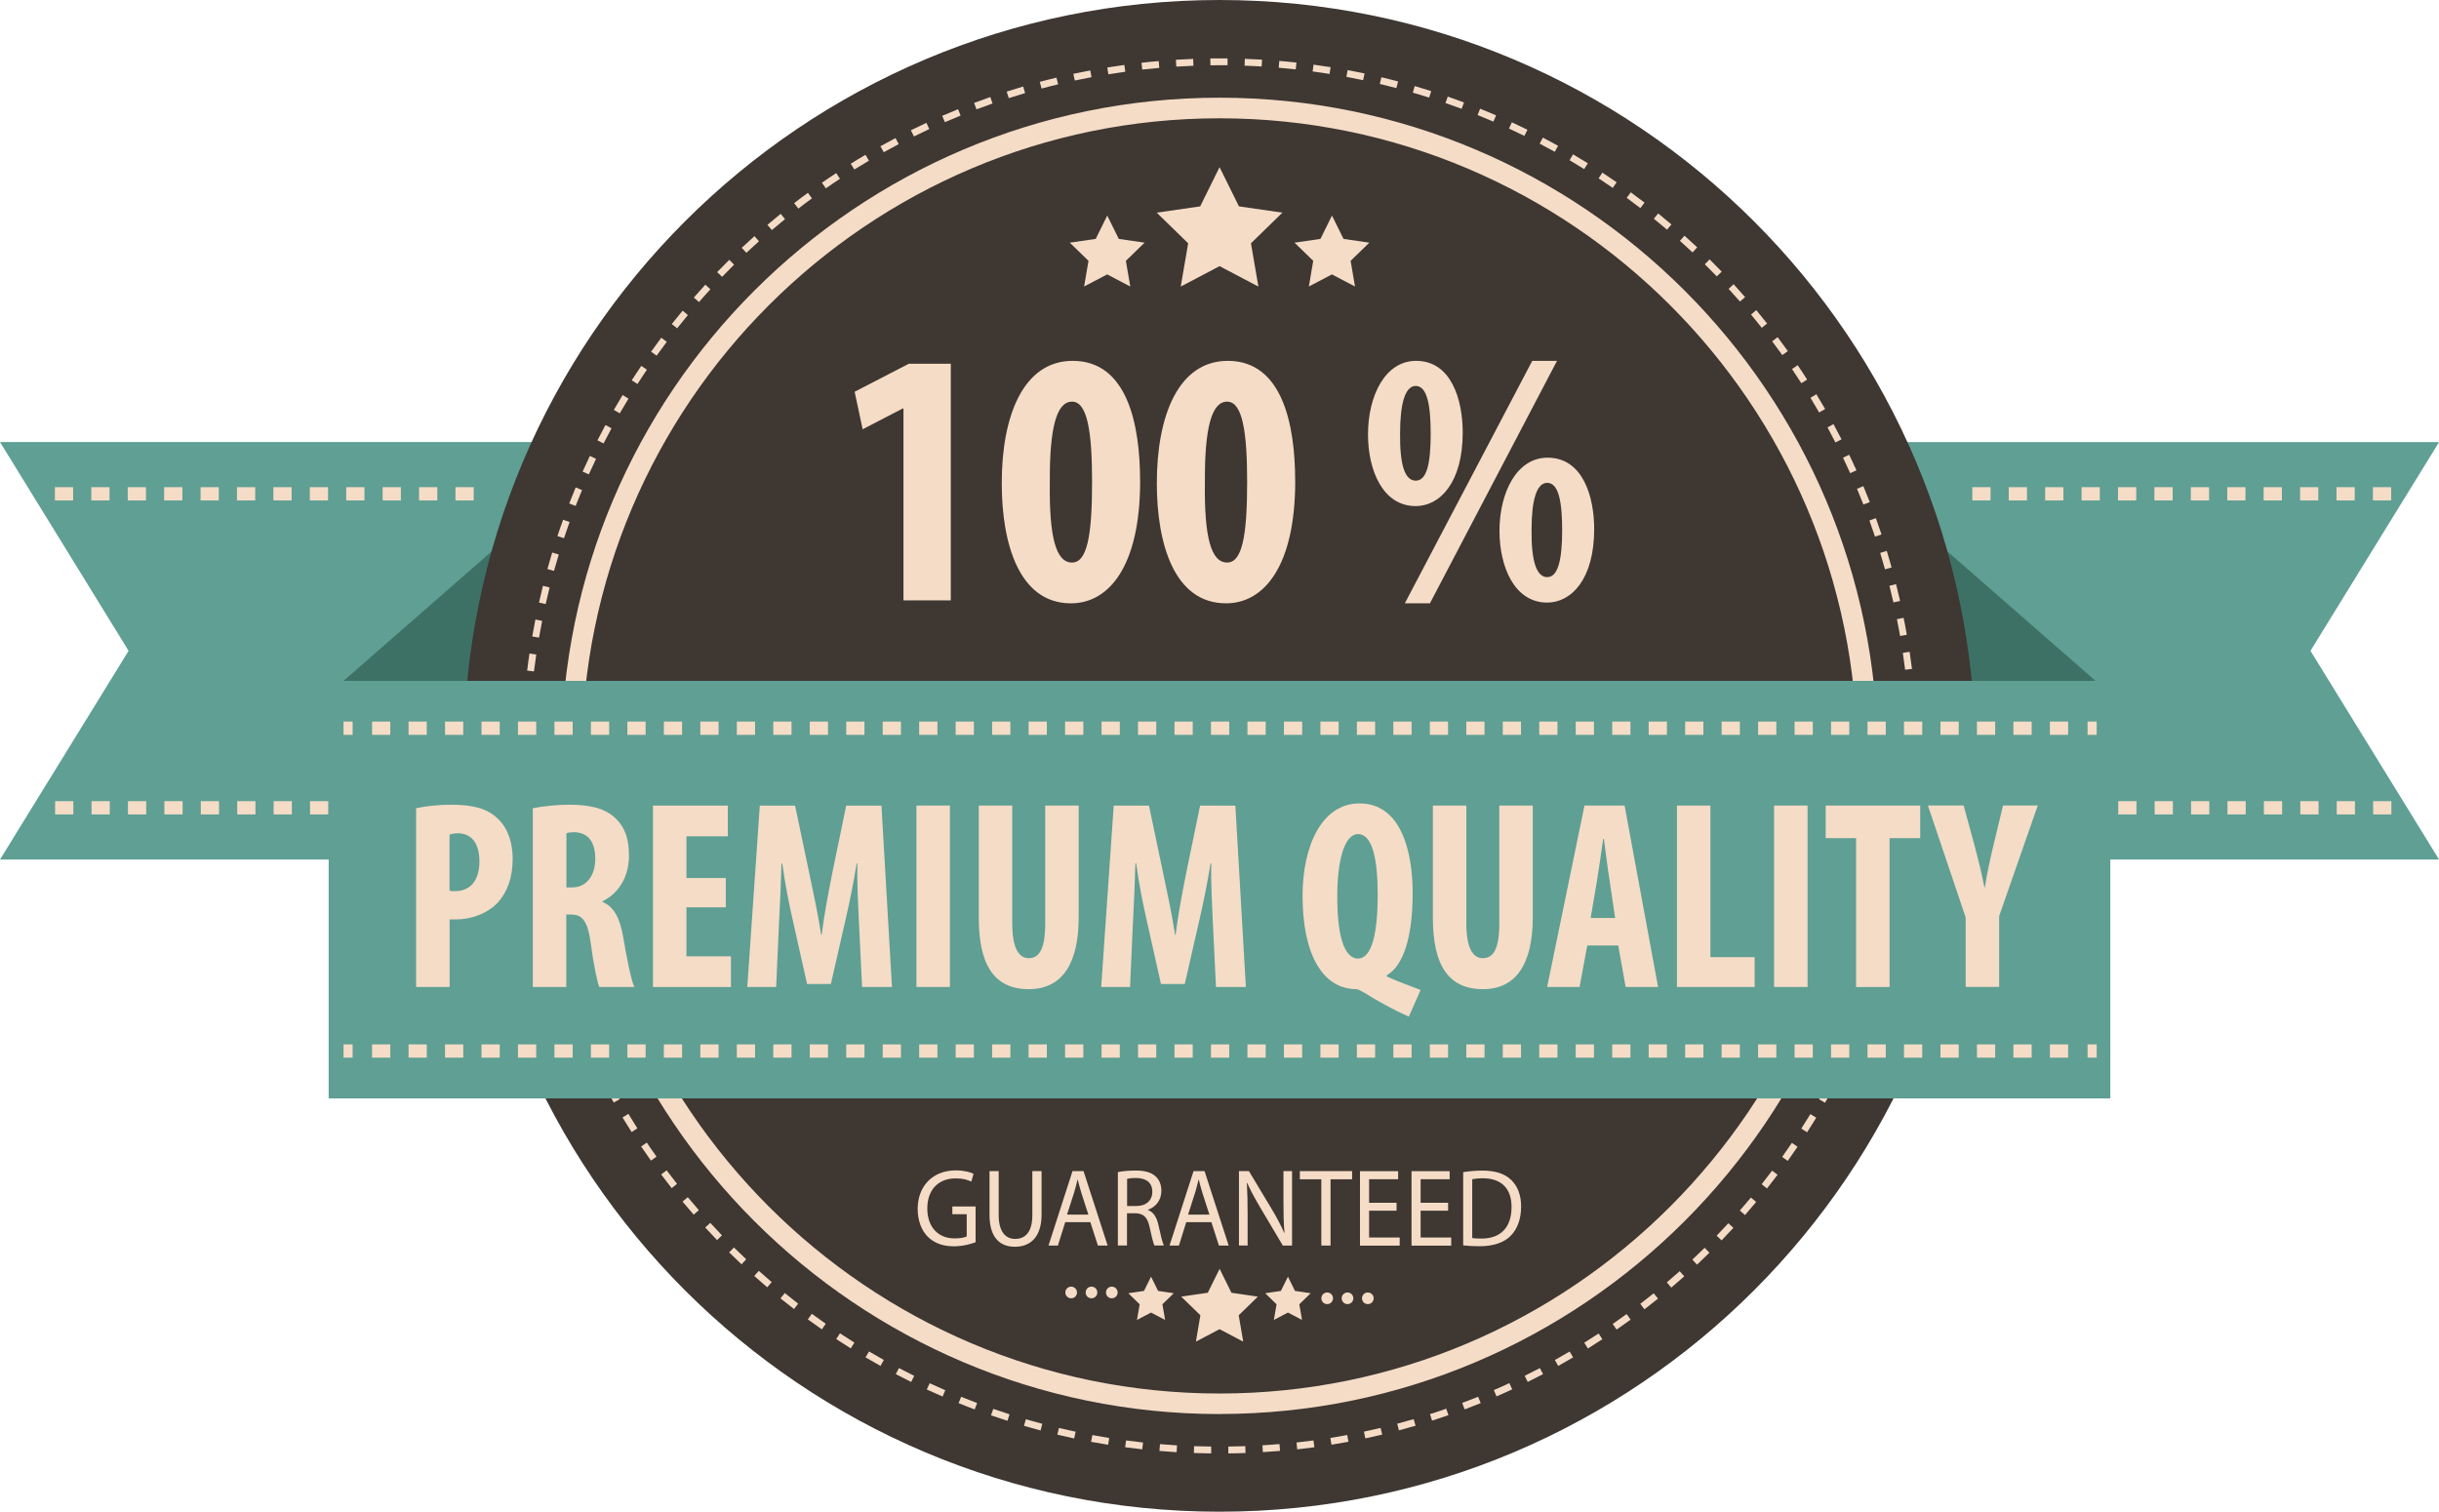 <?xml version="1.0" encoding="UTF-8"?>
<svg id="greenbrownbadge" xmlns="http://www.w3.org/2000/svg" viewBox="0 0 422.6 261.97">
  <defs>
    <style>
      .cls-1 {
        fill: #f5dcc6;
      }

      .cls-2 {
        fill: #3e3732;
      }

      .cls-3 {
        fill: #3d7166;
      }

      .cls-4 {
        fill: #5f9f94;
      }
      #greenbrownbadge { cursor: pointer; }
      #maintext { cursor: pointer; }
      #greenbrownbadge:hover #background { fill:rgb(205, 106, 7) }
      #text:hover { fill:rgb(29, 162, 6) }
      #dotcircle { transition: all 0.5s ease ; transform-origin: 50%; }
      #greenbrownbadge:hover #dotcircle {
          fill :rgb(42, 1, 146);
          transform: rotate(150deg);
      }

      <script>
      let greenbrownbadge = document.querySelector("#greenbrownbadge");

      function logID() {
          console.log('User clicked on this graphic:', this. id);
      } 

      greenbrownbadge.addEventListener('click', logID);
      </script>
    </style>
  </defs>
  <path id="ribonside" class="cls-4" d="m106.94,148.95H0l22.28-36.17L0,76.6h106.94v72.35Zm208.73,0h53.47s53.47,0,53.47,0l-22.28-36.17,22.28-36.17h-53.47s-53.47,0-53.47,0v36.17s0,36.17,0,36.17Z"/>
  <path id="ribonback" class="cls-3" d="m59.52,117.99l47.35-41.38v41.38m256.22,0l-47.35-41.38v41.38"/>
  <path id="background" class="cls-2" d="m342.28,130.98c0,72.34-58.64,130.98-130.98,130.98s-130.98-58.64-130.98-130.98S138.96,0,211.3,0s130.98,58.64,130.98,130.98Z"/>
  <g id="circle">
    <path id="solidcircle" class="cls-1" d="m211.3,245.04c-62.89,0-114.05-51.16-114.05-114.05S148.41,16.93,211.3,16.93s114.05,51.16,114.05,114.05-51.16,114.05-114.05,114.05Zm0-224.54c-60.92,0-110.49,49.57-110.49,110.49s49.57,110.49,110.49,110.49,110.49-49.57,110.49-110.49-49.57-110.49-110.49-110.49Z"/>
    <path id="dotcircle" class="cls-1" d="m209.85,251.86c-1-.01-2-.04-2.99-.07l.04-1.19c.98.03,1.97.06,2.96.07v1.19Zm2.98,0v-1.19c.97-.01,1.96-.04,2.94-.07l.04,1.19c-.99.04-1.99.06-2.99.07Zm-8.96-.21c-1-.06-1.99-.13-2.98-.22l.1-1.18c.98.08,1.97.15,2.95.22l-.07,1.19Zm14.94,0l-.07-1.19c.99-.06,1.97-.13,2.95-.22l.1,1.18c-.99.09-1.98.16-2.98.22Zm-20.89-.5c-.99-.11-1.98-.23-2.97-.36l.16-1.18c.98.13,1.96.25,2.94.36l-.13,1.18Zm26.85,0l-.13-1.18c.98-.11,1.96-.23,2.94-.36l.16,1.18c-.99.13-1.97.26-2.97.37Zm-32.77-.79c-.99-.16-1.97-.33-2.95-.51l.22-1.17c.97.18,1.94.35,2.92.51l-.19,1.17Zm38.7-.01l-.19-1.17c.98-.16,1.95-.33,2.92-.51l.22,1.17c-.98.18-1.96.35-2.95.51Zm-44.58-1.08c-.98-.21-1.95-.43-2.92-.66l.28-1.16c.96.23,1.92.44,2.89.65l-.25,1.16Zm50.45-.02l-.25-1.16c.97-.21,1.93-.42,2.89-.65l.28,1.16c-.97.23-1.94.45-2.92.66Zm-56.27-1.37c-.97-.26-1.93-.52-2.88-.8l.33-1.14c.95.28,1.9.54,2.85.79l-.3,1.15Zm62.09-.02l-.3-1.15c.95-.25,1.91-.52,2.85-.79l.33,1.14c-.96.28-1.92.55-2.88.8Zm-67.83-1.65c-.95-.3-1.9-.62-2.85-.95l.39-1.12c.93.32,1.87.64,2.82.94l-.36,1.13Zm73.57-.03l-.36-1.13c.94-.3,1.88-.61,2.81-.94l.39,1.12c-.94.33-1.89.64-2.84.95Zm-79.24-1.94c-.94-.35-1.87-.71-2.8-1.09l.44-1.1c.92.37,1.84.73,2.77,1.08l-.42,1.11Zm84.88-.02l-.42-1.11c.92-.35,1.84-.71,2.76-1.07l.45,1.1c-.92.37-1.85.74-2.79,1.09Zm-90.45-2.22c-.92-.4-1.83-.81-2.74-1.22l.5-1.08c.9.42,1.8.82,2.71,1.21l-.47,1.09Zm95.98-.02l-.47-1.09c.9-.39,1.8-.79,2.69-1.21l.5,1.08c-.9.42-1.81.82-2.72,1.22Zm-101.42-2.5c-.9-.44-1.79-.9-2.67-1.36l.55-1.05c.87.46,1.76.91,2.64,1.35l-.53,1.07Zm106.83,0l-.53-1.07c.88-.44,1.76-.88,2.63-1.34l.55,1.05c-.88.46-1.77.91-2.66,1.35Zm5.28-2.77l-.58-1.04c.86-.48,1.72-.97,2.56-1.47l.6,1.02c-.86.5-1.72,1-2.59,1.48Zm-117.42-.01c-.87-.49-1.74-.98-2.6-1.49l.6-1.02c.85.5,1.71.99,2.57,1.47l-.58,1.04Zm122.56-3.02l-.63-1.01c.84-.52,1.67-1.05,2.49-1.59l.65.99c-.83.55-1.67,1.08-2.51,1.61Zm-127.72-.02c-.85-.53-1.69-1.07-2.52-1.62l.65-.99c.82.54,1.66,1.08,2.5,1.6l-.63,1.01Zm132.7-3.26l-.68-.98c.81-.56,1.61-1.13,2.41-1.71l.7.96c-.8.59-1.61,1.16-2.43,1.73Zm-137.7-.03c-.82-.57-1.63-1.15-2.44-1.74l.7-.96c.8.58,1.6,1.16,2.41,1.72l-.68.98Zm142.52-3.49l-.72-.94c.78-.6,1.56-1.21,2.32-1.83l.75.92c-.77.63-1.56,1.24-2.34,1.85Zm-147.35-.04c-.79-.61-1.57-1.23-2.35-1.85l.75-.92c.77.62,1.54,1.23,2.32,1.84l-.73.94Zm152-3.71l-.77-.91c.75-.64,1.49-1.29,2.23-1.94l.79.89c-.74.66-1.49,1.32-2.25,1.96Zm-156.64-.05c-.76-.65-1.51-1.3-2.25-1.97l.79-.89c.74.66,1.48,1.31,2.23,1.95l-.77.9Zm161.1-3.93l-.81-.87c.72-.68,1.43-1.36,2.13-2.05l.83.85c-.71.7-1.43,1.39-2.15,2.07Zm-165.55-.06c-.73-.68-1.44-1.37-2.15-2.07l.83-.85c.7.69,1.41,1.38,2.13,2.05l-.81.87Zm169.81-4.14l-.86-.82c.69-.71,1.36-1.43,2.03-2.16l.87.8c-.67.73-1.36,1.46-2.05,2.18Zm-174.06-.06c-.69-.72-1.37-1.44-2.05-2.18l.88-.8c.67.73,1.34,1.45,2.03,2.16l-.86.82Zm178.11-4.34l-.89-.78c.65-.74,1.29-1.49,1.92-2.25l.91.76c-.64.77-1.28,1.53-1.94,2.28Zm-182.15-.06c-.65-.75-1.3-1.51-1.94-2.27l.91-.76c.63.76,1.27,1.51,1.92,2.25l-.9.78Zm185.97-4.54l-.93-.74c.61-.77,1.22-1.56,1.81-2.35l.95.71c-.6.8-1.21,1.59-1.83,2.37Zm-189.79-.06c-.62-.78-1.22-1.57-1.82-2.37l.95-.71c.59.79,1.19,1.57,1.8,2.34l-.93.74Zm193.38-4.72l-.97-.69c.57-.8,1.14-1.62,1.69-2.43l.98.67c-.56.83-1.13,1.65-1.71,2.46Zm-196.97-.05c-.58-.81-1.14-1.63-1.7-2.45l.98-.67c.55.82,1.11,1.63,1.69,2.43l-.97.69Zm200.32-4.91l-1-.64c.53-.83,1.06-1.67,1.57-2.51l1.02.62c-.52.85-1.05,1.7-1.59,2.54Zm-203.67-.04c-.54-.84-1.06-1.68-1.58-2.53l1.02-.62c.51.84,1.03,1.68,1.56,2.51l-1,.64Zm206.78-5.08l-1.03-.59c.49-.86.97-1.72,1.44-2.59l1.05.57c-.48.88-.96,1.75-1.46,2.62Zm-209.87-.02c-.49-.86-.98-1.73-1.45-2.61l1.04-.57c.47.87.95,1.73,1.44,2.58l-1.03.59Zm212.72-5.25l-1.06-.54c.45-.88.89-1.77,1.31-2.66l1.07.51c-.43.9-.87,1.8-1.33,2.69Zm-215.56,0c-.45-.88-.89-1.78-1.32-2.67l1.07-.51c.43.89.86,1.77,1.31,2.65l-1.06.54Zm-2.57-5.38c-.41-.91-.8-1.82-1.19-2.73l1.1-.46c.38.91.77,1.81,1.17,2.71l-1.08.49Zm220.72-.03l-1.08-.49c.4-.9.8-1.81,1.18-2.72l1.1.46c-.39.92-.78,1.84-1.19,2.75Zm-223.02-5.47c-.36-.93-.71-1.86-1.05-2.8l1.12-.4c.34.93.68,1.85,1.04,2.77l-1.11.43Zm225.34-.06l-1.11-.43c.36-.92.71-1.85,1.04-2.78l1.12.4c-.34.94-.69,1.88-1.05,2.81Zm-227.37-5.56c-.32-.94-.62-1.89-.91-2.85l1.14-.35c.29.94.59,1.88.9,2.82l-1.13.38Zm229.41-.08l-1.13-.38c.31-.94.61-1.88.9-2.83l1.14.35c-.29.96-.6,1.91-.91,2.86Zm-231.16-5.63c-.27-.96-.52-1.92-.77-2.89l1.15-.29c.24.96.5,1.91.76,2.86l-1.14.32Zm232.91-.1l-1.14-.32c.26-.95.52-1.9.76-2.86l1.15.29c-.24.97-.5,1.93-.77,2.89Zm-234.37-5.7c-.22-.97-.43-1.95-.62-2.92l1.16-.23c.19.97.4,1.93.62,2.9l-1.16.26Zm235.83-.1l-1.16-.26c.22-.96.42-1.93.61-2.9l1.16.23c-.19.98-.4,1.95-.62,2.92Zm-237.01-5.77c-.17-.98-.33-1.96-.48-2.95l1.18-.18c.15.98.3,1.95.47,2.92l-1.17.2Zm238.18-.1l-1.17-.2c.17-.97.32-1.94.47-2.92l1.18.17c-.15.99-.31,1.97-.47,2.95Zm-239.06-5.82c-.12-.99-.23-1.98-.33-2.97l1.18-.12c.1.98.21,1.97.33,2.94l-1.18.15Zm239.94-.1l-1.18-.15c.12-.98.23-1.96.33-2.94l1.18.12c-.1.99-.21,1.98-.33,2.97Zm-240.52-5.85c-.07-.99-.14-1.99-.18-2.98l1.19-.06c.05.99.11,1.97.18,2.96l-1.18.09Zm241.11-.1l-1.18-.09c.07-.98.13-1.97.18-2.95l1.19.06c-.05,1-.11,1.99-.18,2.98Zm-241.4-5.87c-.02-.99-.04-1.99-.04-2.99h1.19c0,.99.01,1.98.04,2.96l-1.19.03Zm241.69-.1l-1.19-.03c.02-.98.04-1.97.04-2.96v-.2h1.19v.2c0,1-.01,2-.04,2.99Zm-240.51-5.85l-1.19-.03c.02-1,.06-2,.11-2.99l1.19.06c-.05.98-.08,1.97-.11,2.96Zm239.32-.29c-.02-.99-.06-1.98-.11-2.96l1.19-.06c.05.99.09,1.99.11,2.99l-1.19.03Zm-239.03-5.62l-1.19-.09c.07-1,.16-1.99.25-2.98l1.18.11c-.1.98-.18,1.96-.25,2.95Zm238.74-.29c-.07-.99-.16-1.97-.26-2.95l1.18-.12c.1.99.19,1.98.26,2.98l-1.18.09Zm-238.16-5.6l-1.18-.14c.12-.99.25-1.98.4-2.96l1.18.17c-.14.97-.28,1.95-.4,2.93Zm237.58-.29c-.12-.98-.26-1.96-.4-2.93l1.18-.18c.15.98.28,1.97.41,2.96l-1.18.15Zm-236.71-5.57l-1.17-.2c.17-.98.35-1.96.55-2.94l1.17.23c-.19.97-.37,1.94-.54,2.91Zm235.84-.29c-.17-.97-.35-1.94-.55-2.91l1.16-.23c.2.97.38,1.95.55,2.94l-1.17.21Zm-234.68-5.52l-1.16-.26c.22-.97.45-1.94.69-2.91l1.15.29c-.24.96-.47,1.92-.68,2.88Zm233.52-.29c-.22-.96-.45-1.92-.69-2.88l1.15-.29c.24.96.48,1.93.7,2.91l-1.16.26Zm-232.08-5.46l-1.14-.32c.27-.96.55-1.92.83-2.87l1.14.35c-.29.94-.56,1.89-.83,2.84Zm230.62-.28c-.27-.95-.54-1.9-.83-2.84l1.14-.35c.29.95.57,1.91.84,2.87l-1.14.32Zm-228.89-5.39l-1.13-.37c.32-.95.64-1.9.98-2.83l1.12.4c-.33.93-.66,1.87-.97,2.81Zm227.16-.27c-.31-.94-.64-1.87-.97-2.8l1.12-.4c.34.94.67,1.88.98,2.82l-1.13.38Zm-225.14-5.32l-1.11-.43c.36-.93.74-1.86,1.12-2.78l1.1.46c-.38.91-.75,1.83-1.11,2.75Zm223.13-.24c-.36-.92-.73-1.83-1.11-2.73l1.1-.46c.38.91.76,1.83,1.12,2.76l-1.11.43Zm-220.84-5.23l-1.08-.48c.41-.91.83-1.82,1.26-2.72l1.07.51c-.43.89-.84,1.79-1.25,2.69Zm218.55-.21c-.4-.9-.82-1.79-1.24-2.68l1.07-.51c.43.89.85,1.8,1.26,2.7l-1.08.49Zm-216-5.15l-1.06-.54c.45-.89.92-1.78,1.39-2.65l1.05.56c-.47.87-.93,1.75-1.38,2.63Zm213.44-.17c-.45-.88-.91-1.75-1.37-2.61l1.04-.57c.47.87.94,1.75,1.39,2.64l-1.06.54Zm-210.63-5.05l-1.03-.59c.5-.87,1-1.73,1.52-2.58l1.02.62c-.51.84-1.01,1.7-1.51,2.55Zm207.81-.15c-.49-.85-.99-1.7-1.5-2.54l1.02-.62c.52.85,1.02,1.71,1.52,2.57l-1.03.59Zm-204.74-4.93l-1-.64c.54-.84,1.09-1.67,1.65-2.5l.98.66c-.55.82-1.1,1.64-1.63,2.48Zm201.67-.12c-.53-.83-1.07-1.65-1.63-2.47l.98-.67c.56.82,1.11,1.65,1.64,2.49l-1,.64Zm-198.35-4.79l-.97-.69c.58-.81,1.17-1.62,1.77-2.42l.95.71c-.59.79-1.18,1.59-1.75,2.39Zm195.03-.11c-.57-.8-1.16-1.6-1.75-2.38l.95-.71c.6.8,1.19,1.6,1.77,2.41l-.97.69Zm-191.48-4.63l-.93-.74c.62-.78,1.25-1.56,1.88-2.32l.91.76c-.63.76-1.25,1.53-1.86,2.3Zm187.93-.09c-.61-.77-1.23-1.54-1.86-2.3l.91-.76c.64.77,1.26,1.54,1.88,2.32l-.93.74Zm-184.14-4.46l-.9-.78c.66-.75,1.32-1.49,1.99-2.23l.88.8c-.67.73-1.33,1.46-1.97,2.21Zm180.36-.09c-.65-.74-1.31-1.48-1.97-2.2l.87-.8c.67.73,1.34,1.48,1.99,2.23l-.89.78Zm-176.36-4.28l-.86-.82c.69-.72,1.39-1.43,2.1-2.13l.84.84c-.7.69-1.39,1.4-2.08,2.11Zm172.35-.08c-.69-.71-1.38-1.41-2.08-2.1l.83-.85c.71.7,1.41,1.41,2.1,2.13l-.86.83Zm-168.14-4.08l-.81-.87c.73-.68,1.46-1.36,2.2-2.02l.79.88c-.73.66-1.46,1.33-2.18,2Zm163.93-.08c-.72-.68-1.45-1.34-2.18-2l.79-.89c.74.66,1.48,1.34,2.21,2.02l-.81.87Zm-159.52-3.87l-.77-.9c.76-.65,1.52-1.28,2.3-1.91l.75.92c-.77.62-1.52,1.25-2.27,1.89Zm155.1-.07c-.75-.64-1.51-1.27-2.28-1.89l.75-.92c.78.63,1.54,1.26,2.3,1.91l-.77.91Zm-150.51-3.65l-.73-.94c.79-.61,1.58-1.21,2.39-1.79l.7.96c-.8.58-1.58,1.17-2.36,1.78Zm145.9-.08c-.78-.6-1.57-1.19-2.37-1.78l.7-.96c.81.59,1.6,1.19,2.39,1.79l-.72.94Zm-141.13-3.42l-.68-.98c.82-.57,1.64-1.13,2.47-1.67l.65.99c-.82.54-1.64,1.09-2.45,1.66Zm136.35-.08c-.81-.56-1.63-1.12-2.46-1.66l.65-.99c.83.55,1.66,1.11,2.48,1.67l-.68.98Zm-131.41-3.18l-.63-1.01c.84-.53,1.69-1.04,2.55-1.55l.6,1.02c-.85.5-1.69,1.01-2.53,1.53Zm126.46-.08c-.84-.52-1.68-1.03-2.54-1.54l.6-1.02c.86.51,1.71,1.02,2.56,1.55l-.63,1.01Zm-121.37-2.92l-.58-1.04c.87-.48,1.74-.96,2.62-1.42l.55,1.05c-.87.46-1.74.93-2.6,1.41Zm116.26-.08c-.86-.48-1.73-.95-2.61-1.41l.55-1.05c.89.46,1.76.94,2.64,1.42l-.58,1.04Zm-111.03-2.66l-.53-1.07c.89-.44,1.79-.87,2.69-1.29l.5,1.08c-.89.41-1.78.84-2.66,1.28Zm105.78-.09c-.89-.44-1.78-.86-2.68-1.28l.5-1.08c.91.42,1.81.85,2.7,1.29l-.53,1.07Zm-100.42-2.39l-.47-1.09c.91-.39,1.83-.78,2.75-1.15l.45,1.1c-.91.37-1.82.75-2.72,1.14Zm95.04-.09c-.91-.39-1.82-.77-2.74-1.14l.44-1.1c.93.37,1.85.76,2.77,1.15l-.47,1.09Zm-89.56-2.13l-.42-1.11c.93-.35,1.87-.69,2.81-1.02l.39,1.12c-.93.32-1.86.66-2.78,1.01Zm84.05-.09c-.93-.35-1.86-.68-2.79-1l.39-1.12c.95.33,1.89.67,2.82,1.02l-.42,1.11Zm-78.46-1.85l-.36-1.13c.95-.3,1.9-.6,2.86-.88l.33,1.14c-.95.28-1.89.57-2.83.87Zm72.84-.09c-.94-.3-1.88-.59-2.83-.86l.33-1.14c.96.28,1.91.57,2.86.87l-.36,1.13Zm-67.16-1.58l-.31-1.15c.96-.26,1.93-.5,2.9-.73l.28,1.16c-.96.23-1.92.47-2.87.73Zm61.48-.07c-.95-.25-1.91-.49-2.87-.72l.27-1.16c.97.23,1.94.47,2.9.73l-.3,1.15Zm-55.72-1.31l-.25-1.16c.97-.21,1.95-.4,2.93-.59l.22,1.17c-.97.18-1.94.38-2.9.58Zm49.96-.06c-.96-.2-1.93-.4-2.9-.58l.22-1.17c.98.18,1.96.38,2.93.58l-.25,1.16Zm-44.14-1.03l-.19-1.17c.98-.16,1.97-.31,2.96-.44l.16,1.18c-.98.13-1.96.28-2.93.44Zm38.32-.05c-.97-.16-1.95-.3-2.93-.43l.16-1.18c.99.13,1.98.28,2.96.43l-.19,1.17Zm-32.45-.76l-.13-1.18c.99-.11,1.98-.21,2.98-.29l.1,1.18c-.98.09-1.97.18-2.95.29Zm26.59-.03c-.98-.11-1.96-.2-2.95-.29l.1-1.18c1,.08,1.99.18,2.98.29l-.13,1.18Zm-20.69-.48l-.07-1.19c.99-.06,1.99-.11,2.99-.15l.05,1.19c-.99.04-1.97.09-2.96.15Zm14.79-.02c-.98-.06-1.97-.11-2.96-.14l.04-1.19c1,.04,1.99.08,2.99.14l-.07,1.19Zm-8.88-.21l-.02-1.19c.55,0,1.09-.01,1.64-.01.45,0,.9,0,1.35,0v1.19c-.48,0-.95,0-1.41,0-.52,0-1.04,0-1.56.01Z"/>
  </g>
  <path id="leftdot" class="cls-1" d="m82.08,86.72h-3.16v-2.3h3.16v2.3Zm-6.31,0h-3.16v-2.3h3.16v2.3Zm-6.31,0h-3.16v-2.3h3.16v2.3Zm-6.31,0h-3.16v-2.3h3.16v2.3Zm-6.31,0h-3.16v-2.3h3.16v2.3Zm-6.31,0h-3.16v-2.3h3.16v2.3Zm-6.31,0h-3.16v-2.3h3.16v2.3Zm-6.31,0h-3.16v-2.3h3.16v2.3Zm-6.31,0h-3.16v-2.3h3.16v2.3Zm-6.31,0h-3.16v-2.3h3.16v2.3Zm-6.31,0h-3.16v-2.3h3.16v2.3Zm-6.31,0h-3.16v-2.3h3.16v2.3Zm69.45,54.41h-3.16v-2.3h3.16v2.3Zm-6.31,0h-3.16v-2.3h3.16v2.3Zm-6.31,0h-3.16v-2.3h3.16v2.3Zm-6.31,0h-3.16v-2.3h3.16v2.3Zm-6.31,0h-3.16v-2.3h3.16v2.3Zm-6.31,0h-3.16v-2.3h3.16v2.3Zm-6.31,0h-3.16v-2.3h3.16v2.3Zm-6.31,0h-3.16v-2.3h3.16v2.3Zm-6.31,0h-3.16v-2.3h3.16v2.3Zm-6.31,0h-3.16v-2.3h3.16v2.3Zm-6.31,0h-3.16v-2.3h3.16v2.3Zm-6.31,0h-3.16v-2.3h3.16v2.3Z"/>
  <path id="rightdot" class="cls-1" d="m414.31,86.72h-3.16v-2.3h3.16v2.3Zm-6.31,0h-3.16v-2.3h3.16v2.3Zm-6.31,0h-3.16v-2.3h3.16v2.3Zm-6.31,0h-3.16v-2.3h3.16v2.3Zm-6.31,0h-3.16v-2.3h3.16v2.3Zm-6.31,0h-3.16v-2.3h3.16v2.3Zm-6.31,0h-3.16v-2.3h3.16v2.3Zm-6.31,0h-3.16v-2.3h3.16v2.3Zm-6.31,0h-3.16v-2.3h3.16v2.3Zm-6.31,0h-3.16v-2.3h3.16v2.3Zm-6.31,0h-3.16v-2.3h3.16v2.3Zm-6.31,0h-3.16v-2.3h3.16v2.3Zm69.45,54.41h-3.16v-2.3h3.16v2.3Zm-6.31,0h-3.16v-2.3h3.16v2.3Zm-6.31,0h-3.16v-2.3h3.16v2.3Zm-6.31,0h-3.16v-2.3h3.16v2.3Zm-6.31,0h-3.16v-2.3h3.16v2.3Zm-6.31,0h-3.16v-2.3h3.16v2.3Zm-6.31,0h-3.16v-2.3h3.16v2.3Zm-6.31,0h-3.16v-2.3h3.16v2.3Zm-6.31,0h-3.16v-2.3h3.16v2.3Zm-6.31,0h-3.16v-2.3h3.16v2.3Zm-6.31,0h-3.16v-2.3h3.16v2.3Zm-6.31,0h-3.16v-2.3h3.16v2.3Z"/>
  <path id="ribonfront" class="cls-4" d="m365.65,190.34H56.95v-72.35h308.7v72.35Z"/>
  <path id="frontdot" class="cls-1" d="m59.52,126.19h1.58m0-1.15h-1.58v2.3h1.58v-2.3Zm3.16,1.15h295.66m-1.58,1.15h-3.16v-2.3h3.16v2.3Zm-6.32,0h-3.16v-2.3h3.16v2.3Zm-6.32,0h-3.16v-2.3h3.16v2.3Zm-6.32,0h-3.16v-2.3h3.16v2.3Zm-6.32,0h-3.16v-2.3h3.16v2.3Zm-6.32,0h-3.16v-2.3h3.16v2.3Zm-6.32,0h-3.16v-2.3h3.16v2.3Zm-6.32,0h-3.16v-2.3h3.16v2.3Zm-6.32,0h-3.16v-2.3h3.16v2.3Zm-6.32,0h-3.16v-2.3h3.16v2.3Zm-6.32,0h-3.16v-2.3h3.16v2.3Zm-6.32,0h-3.16v-2.3h3.16v2.3Zm-6.32,0h-3.16v-2.3h3.16v2.3Zm-6.32,0h-3.16v-2.3h3.16v2.3Zm-6.32,0h-3.16v-2.3h3.16v2.3Zm-6.32,0h-3.16v-2.3h3.16v2.3Zm-6.32,0h-3.16v-2.3h3.16v2.3Zm-6.32,0h-3.16v-2.3h3.16v2.3Zm-6.32,0h-3.16v-2.3h3.16v2.3Zm-6.32,0h-3.16v-2.3h3.16v2.3Zm-6.32,0h-3.16v-2.3h3.16v2.3Zm-6.32,0h-3.16v-2.3h3.16v2.3Zm-6.32,0h-3.16v-2.3h3.16v2.3Zm-6.32,0h-3.16v-2.3h3.16v2.3Zm-6.32,0h-3.16v-2.3h3.16v2.3Zm-6.32,0h-3.16v-2.3h3.16v2.3Zm-6.32,0h-3.16v-2.3h3.16v2.3Zm-6.32,0h-3.16v-2.3h3.16v2.3Zm-6.32,0h-3.16v-2.3h3.16v2.3Zm-6.32,0h-3.16v-2.3h3.16v2.3Zm-6.32,0h-3.16v-2.3h3.16v2.3Zm-6.32,0h-3.16v-2.3h3.16v2.3Zm-6.32,0h-3.16v-2.3h3.16v2.3Zm-6.32,0h-3.16v-2.3h3.16v2.3Zm-6.32,0h-3.16v-2.3h3.16v2.3Zm-6.32,0h-3.16v-2.3h3.16v2.3Zm-6.32,0h-3.16v-2.3h3.16v2.3Zm-6.32,0h-3.16v-2.3h3.16v2.3Zm-6.32,0h-3.16v-2.3h3.16v2.3Zm-6.32,0h-3.16v-2.3h3.16v2.3Zm-6.32,0h-3.16v-2.3h3.16v2.3Zm-6.32,0h-3.16v-2.3h3.16v2.3Zm-6.32,0h-3.16v-2.3h3.16v2.3Zm-6.32,0h-3.16v-2.3h3.16v2.3Zm-6.32,0h-3.16v-2.3h3.16v2.3Zm-6.32,0h-3.16v-2.3h3.16v2.3Zm-6.32,0h-3.16v-2.3h3.16v2.3Zm294.08-1.15h1.58m0-1.15h-1.58v2.3h1.58v-2.3ZM59.52,182.13h1.58m0-1.15h-1.58v2.3h1.58v-2.3Zm3.16,1.15h295.66m-1.58,1.15h-3.16v-2.3h3.16v2.3Zm-6.32,0h-3.16v-2.3h3.16v2.3Zm-6.32,0h-3.16v-2.3h3.16v2.3Zm-6.32,0h-3.16v-2.3h3.16v2.3Zm-6.32,0h-3.16v-2.3h3.16v2.3Zm-6.32,0h-3.16v-2.3h3.16v2.3Zm-6.32,0h-3.16v-2.3h3.16v2.3Zm-6.32,0h-3.16v-2.3h3.16v2.3Zm-6.32,0h-3.16v-2.3h3.16v2.3Zm-6.32,0h-3.16v-2.3h3.16v2.3Zm-6.32,0h-3.16v-2.3h3.16v2.3Zm-6.32,0h-3.16v-2.3h3.16v2.3Zm-6.32,0h-3.16v-2.3h3.16v2.3Zm-6.32,0h-3.16v-2.3h3.16v2.3Zm-6.32,0h-3.16v-2.3h3.16v2.3Zm-6.32,0h-3.16v-2.3h3.16v2.3Zm-6.32,0h-3.16v-2.3h3.16v2.3Zm-6.32,0h-3.16v-2.3h3.16v2.3Zm-6.32,0h-3.16v-2.3h3.16v2.3Zm-6.32,0h-3.16v-2.3h3.16v2.3Zm-6.32,0h-3.16v-2.3h3.16v2.3Zm-6.32,0h-3.16v-2.3h3.16v2.3Zm-6.32,0h-3.16v-2.3h3.16v2.3Zm-6.32,0h-3.16v-2.3h3.16v2.3Zm-6.32,0h-3.16v-2.3h3.16v2.3Zm-6.32,0h-3.16v-2.3h3.16v2.3Zm-6.32,0h-3.16v-2.3h3.16v2.3Zm-6.32,0h-3.16v-2.3h3.16v2.3Zm-6.32,0h-3.16v-2.3h3.16v2.3Zm-6.32,0h-3.16v-2.3h3.16v2.3Zm-6.32,0h-3.16v-2.3h3.16v2.3Zm-6.32,0h-3.16v-2.3h3.16v2.3Zm-6.32,0h-3.16v-2.3h3.16v2.3Zm-6.32,0h-3.16v-2.3h3.16v2.3Zm-6.32,0h-3.16v-2.3h3.16v2.3Zm-6.32,0h-3.16v-2.3h3.16v2.3Zm-6.32,0h-3.16v-2.3h3.16v2.3Zm-6.32,0h-3.16v-2.3h3.16v2.3Zm-6.32,0h-3.16v-2.3h3.16v2.3Zm-6.32,0h-3.16v-2.3h3.16v2.3Zm-6.32,0h-3.16v-2.3h3.16v2.3Zm-6.32,0h-3.16v-2.3h3.16v2.3Zm-6.32,0h-3.16v-2.3h3.16v2.3Zm-6.32,0h-3.16v-2.3h3.16v2.3Zm-6.32,0h-3.16v-2.3h3.16v2.3Zm-6.32,0h-3.16v-2.3h3.16v2.3Zm-6.32,0h-3.16v-2.3h3.16v2.3Zm294.08-1.15h1.58m0-1.15h-1.58v2.3h1.58v-2.3Z"/>
  <g id="maintext">
    <path class="cls-1" d="m72.09,140.06c1.64-.37,3.85-.61,6.07-.61,3.45,0,6.16.51,8.1,2.43,1.77,1.63,2.57,4.25,2.57,6.9,0,3.41-.97,5.79-2.52,7.56-1.86,2.05-4.87,2.99-7.26,2.99h-1.15v11.71h-5.8v-30.98Zm5.8,14.28c.27.09.58.09.93.09,2.92,0,4.25-2.19,4.25-5.13,0-2.75-1.06-4.9-3.76-4.9-.53,0-1.06.09-1.42.23v9.7Z"/>
    <path class="cls-1" d="m92.33,140.06c1.82-.37,4.12-.61,6.33-.61,3.19,0,6.02.47,7.97,2.33,1.82,1.73,2.35,3.83,2.35,6.53,0,3.36-1.55,6.39-4.61,7.88v.09c2.04.84,3.06,2.85,3.63,6.21.58,3.5,1.37,7.37,1.9,8.54h-6.07c-.35-.89-1.02-4.06-1.46-7.51-.53-3.92-1.46-5.04-3.41-5.04h-.84v12.55h-5.8v-30.98Zm5.8,13.72h1.02c2.52,0,3.99-2.15,3.99-4.9s-1.02-4.57-3.63-4.67c-.49,0-1.06.05-1.37.19v9.38Z"/>
    <path class="cls-1" d="m125.76,157.23h-6.82v8.49h7.71v5.32h-13.51v-31.44h12.97v5.32h-7.17v7.23h6.82v5.09Z"/>
    <path class="cls-1" d="m148.83,160.02c-.13-2.99-.35-7.04-.27-10.4h-.13c-.53,3.36-1.33,7.23-1.9,9.66l-2.57,11.24h-4.12l-2.48-11.06c-.58-2.52-1.37-6.44-1.82-9.84h-.13c-.09,3.41-.27,7.37-.44,10.5l-.49,10.92h-5l2.17-31.44h6.11l2.39,11.38c.84,3.97,1.59,7.46,2.13,11.01h.09c.44-3.5,1.11-7.04,1.9-11.01l2.35-11.38h6.11l1.82,31.44h-5.18l-.53-11.01Z"/>
    <path class="cls-1" d="m164.59,139.59v31.44h-5.8v-31.44h5.8Z"/>
    <path class="cls-1" d="m175.39,139.59v20.43c0,4.62,1.33,6.02,2.83,6.02,1.68,0,2.88-1.26,2.88-6.02v-20.43h5.8v19.36c0,8.07-2.88,12.46-8.63,12.46-6.24,0-8.68-4.53-8.68-12.41v-19.41h5.8Z"/>
    <path class="cls-1" d="m210.15,160.02c-.13-2.99-.35-7.04-.27-10.4h-.13c-.53,3.36-1.33,7.23-1.9,9.66l-2.57,11.24h-4.12l-2.48-11.06c-.58-2.52-1.37-6.44-1.82-9.84h-.13c-.09,3.41-.27,7.37-.44,10.5l-.49,10.92h-5l2.17-31.44h6.11l2.39,11.38c.84,3.97,1.59,7.46,2.13,11.01h.09c.44-3.5,1.11-7.04,1.9-11.01l2.35-11.38h6.11l1.82,31.44h-5.18l-.53-11.01Z"/>
    <path class="cls-1" d="m244.11,176.17c-2.57-1.12-5.45-2.71-7.66-4.11-.66-.37-1.15-.65-1.42-.65-5.8,0-9.34-5.93-9.34-16.19,0-8.44,3.23-16,9.87-16,7.22,0,9.21,8.35,9.21,15.54,0,7.79-1.68,12.64-4.47,14.23v.23c1.9.89,3.99,1.59,5.85,2.33l-2.04,4.62Zm-5.4-21.13c0-5.88-.84-10.5-3.41-10.5-2.39,0-3.59,4.71-3.59,10.64-.04,6.39,1.02,10.92,3.59,10.92,2.44,0,3.41-4.53,3.41-11.06Z"/>
    <path class="cls-1" d="m254.07,139.59v20.43c0,4.62,1.33,6.02,2.83,6.02,1.68,0,2.88-1.26,2.88-6.02v-20.43h5.8v19.36c0,8.07-2.88,12.46-8.63,12.46-6.24,0-8.68-4.53-8.68-12.41v-19.41h5.8Z"/>
    <path class="cls-1" d="m275.02,163.85l-1.33,7.18h-5.62l6.47-31.44h6.95l5.8,31.44h-5.62l-1.28-7.18h-5.36Zm4.83-4.76l-.97-6.58c-.31-1.91-.71-5.04-.97-7.14h-.13c-.31,2.1-.75,5.36-1.06,7.18l-1.11,6.53h4.25Z"/>
    <path class="cls-1" d="m290.56,139.59h5.8v26.27h7.66v5.18h-13.46v-31.44Z"/>
    <path class="cls-1" d="m313.19,139.59v31.44h-5.8v-31.44h5.8Z"/>
    <path class="cls-1" d="m321.6,145.24h-5.27v-5.65h16.38v5.65h-5.31v25.8h-5.8v-25.8Z"/>
    <path class="cls-1" d="m340.59,171.03v-12.04l-6.55-19.41h6.2l2.04,7.51c.53,2.01,1.11,4.34,1.55,6.67h.09c.35-2.29.84-4.57,1.37-6.81l1.77-7.37h6.02l-6.69,19.17v12.27h-5.8Z"/>
  </g>
  <path id="text" class="cls-1" d="m156.54,70.79h-.13l-6.94,3.6-1.39-6.5,9.4-4.86h7.26v41.01h-8.2v-33.25Zm41.01,12.56c0,14.7-5.36,21.2-11.99,21.2-8.96,0-11.99-10.28-11.99-20.82,0-11.8,3.79-21.2,12.3-21.2,9.46,0,11.67,11.04,11.67,20.82Zm-15.65.19c-.13,9.59,1.07,13.94,3.85,13.94,2.59,0,3.47-4.54,3.47-13.94,0-8.77-.82-13.94-3.47-13.94s-3.91,4.42-3.85,13.94Zm42.52-.19c0,14.7-5.36,21.2-11.99,21.2-8.96,0-11.99-10.28-11.99-20.82,0-11.8,3.79-21.2,12.3-21.2,9.46,0,11.67,11.04,11.67,20.82Zm-15.65.19c-.13,9.59,1.07,13.94,3.85,13.94,2.59,0,3.47-4.54,3.47-13.94,0-8.77-.82-13.94-3.47-13.94s-3.91,4.42-3.85,13.94Zm44.67-8.58c0,8.71-3.97,12.74-8.14,12.74-5.74,0-8.27-6.25-8.27-12.43,0-6.69,2.97-12.74,8.33-12.74,6.12,0,8.08,6.75,8.08,12.43Zm-10.85.13c-.06,5.3.76,8.2,2.71,8.2s2.59-3.03,2.59-8.14c0-4.79-.57-8.27-2.59-8.27-1.83,0-2.71,3.03-2.71,8.2Zm.82,29.46l22.08-42.02h4.29l-22.02,42.02h-4.35Zm32.81-12.87c0,8.71-3.97,12.74-8.14,12.74-5.74,0-8.27-6.31-8.27-12.43,0-6.62,2.97-12.68,8.33-12.68,6.12,0,8.08,6.75,8.08,12.37Zm-10.85.13c-.06,5.3.82,8.2,2.71,8.2s2.59-3.03,2.59-8.14c0-4.79-.57-8.2-2.59-8.2-1.83,0-2.71,2.97-2.71,8.14Zm-96.32,123.45c-.71.27-2.11.71-3.76.71-1.85,0-3.38-.5-4.58-1.7-1.05-1.07-1.71-2.79-1.71-4.8.02-3.85,2.52-6.66,6.63-6.66,1.42,0,2.52.33,3.05.59l-.38,1.36c-.65-.31-1.47-.56-2.71-.56-2.98,0-4.92,1.95-4.92,5.19s1.87,5.21,4.72,5.21c1.04,0,1.74-.15,2.11-.34v-3.85h-2.49v-1.34h4.03v6.2Zm3.99-12.32v7.64c0,2.89,1.22,4.11,2.85,4.11,1.82,0,2.98-1.26,2.98-4.11v-7.64h1.6v7.52c0,3.96-1.98,5.59-4.63,5.59-2.51,0-4.39-1.51-4.39-5.51v-7.6h1.6Zm11.53,8.84l-1.27,4.06h-1.63l4.16-12.9h1.91l4.18,12.9h-1.69l-1.31-4.06h-4.34Zm4.01-1.3l-1.2-3.71c-.27-.84-.45-1.61-.64-2.35h-.04c-.18.77-.38,1.55-.62,2.33l-1.2,3.73h3.69Zm5.12-7.37c.8-.17,1.94-.27,3.03-.27,1.69,0,2.78.33,3.54,1.05.62.57.96,1.45.96,2.45,0,1.7-1.02,2.83-2.31,3.29v.06c.94.34,1.51,1.26,1.8,2.6.4,1.8.69,3.04.94,3.54h-1.63c-.2-.36-.47-1.47-.82-3.08-.36-1.78-1.02-2.45-2.45-2.51h-1.49v5.59h-1.58v-12.73Zm1.58,5.88h1.62c1.69,0,2.76-.98,2.76-2.45,0-1.67-1.14-2.39-2.81-2.41-.76,0-1.31.08-1.56.15v4.71Zm10.26,2.79l-1.27,4.06h-1.63l4.16-12.9h1.91l4.18,12.9h-1.69l-1.31-4.06h-4.34Zm4.01-1.3l-1.2-3.71c-.27-.84-.45-1.61-.64-2.35h-.04c-.18.77-.38,1.55-.62,2.33l-1.2,3.73h3.69Zm5.12,5.36v-12.9h1.73l3.92,6.53c.91,1.51,1.62,2.87,2.2,4.19l.04-.02c-.15-1.72-.18-3.29-.18-5.3v-5.4h1.49v12.9h-1.6l-3.89-6.55c-.85-1.44-1.67-2.91-2.29-4.31l-.05.02c.09,1.63.13,3.18.13,5.32v5.51h-1.49Zm14.27-11.48h-3.72v-1.42h9.06v1.42h-3.74v11.48h-1.6v-11.48Zm13.04,5.44h-4.76v4.65h5.3v1.4h-6.88v-12.9h6.61v1.4h-5.03v4.08h4.76v1.38Zm8.93,0h-4.76v4.65h5.3v1.4h-6.88v-12.9h6.61v1.4h-5.03v4.08h4.76v1.38Zm2.6-6.68c.96-.15,2.11-.27,3.36-.27,2.27,0,3.89.56,4.96,1.61,1.09,1.05,1.73,2.55,1.73,4.63s-.62,3.83-1.76,5.01c-1.14,1.21-3.03,1.86-5.41,1.86-1.13,0-2.07-.06-2.87-.15v-12.69Zm1.58,11.41c.4.08.98.1,1.6.1,3.38,0,5.21-1.99,5.21-5.47.02-3.04-1.62-4.98-4.96-4.98-.82,0-1.43.08-1.85.17v10.18Z"/>
  <path id="stars" class="cls-1" d="m211.3,28.94l3.37,6.82,7.53,1.09-5.45,5.31,1.29,7.5-6.73-3.54-6.73,3.54,1.29-7.5-5.45-5.31,7.53-1.09,3.37-6.82Zm-21.47,12.46l-4.47.65,3.24,3.15-.76,4.45,4-2.1,4,2.1-.76-4.45,3.24-3.15-4.47-.65-2-4.05-2,4.05Zm38.94,0l-4.47.65,3.24,3.15-.76,4.45,4-2.1,4,2.1-.76-4.45,3.24-3.15-4.47-.65-2-4.05-2,4.05Zm-19.52,182.62l-4.58.67,3.32,3.23-.78,4.57,4.1-2.16,4.1,2.16-.78-4.57,3.32-3.23-4.58-.67-2.05-4.15-2.05,4.15Zm-11.03-.32l-2.72.4,1.97,1.92-.47,2.71,2.44-1.28,2.44,1.28-.47-2.71,1.97-1.92-2.72-.4-1.22-2.47-1.22,2.47Zm23.72,0l-2.72.4,1.97,1.92-.47,2.71,2.44-1.28,2.44,1.28-.47-2.71,1.97-1.92-2.72-.4-1.22-2.47-1.22,2.47Zm8.02.27c-.56,0-1.01.45-1.01,1.01s.45,1.01,1.01,1.01,1.01-.45,1.01-1.01-.45-1.01-1.01-1.01Zm3.52,0c-.56,0-1.01.45-1.01,1.01s.45,1.01,1.01,1.01,1.01-.45,1.01-1.01-.45-1.01-1.01-1.01Zm3.52,0c-.56,0-1.01.45-1.01,1.01s.45,1.01,1.01,1.01,1.01-.45,1.01-1.01-.45-1.01-1.01-1.01Zm-51.4-1.01c-.56,0-1.01.45-1.01,1.01s.45,1.01,1.01,1.01,1.01-.45,1.01-1.01-.45-1.01-1.01-1.01Zm3.52,0c-.56,0-1.01.45-1.01,1.01s.45,1.01,1.01,1.01,1.01-.45,1.01-1.01-.45-1.01-1.01-1.01Zm3.52,0c-.56,0-1.01.45-1.01,1.01s.45,1.01,1.01,1.01,1.01-.45,1.01-1.01-.45-1.01-1.01-1.01Z"/>
</svg>